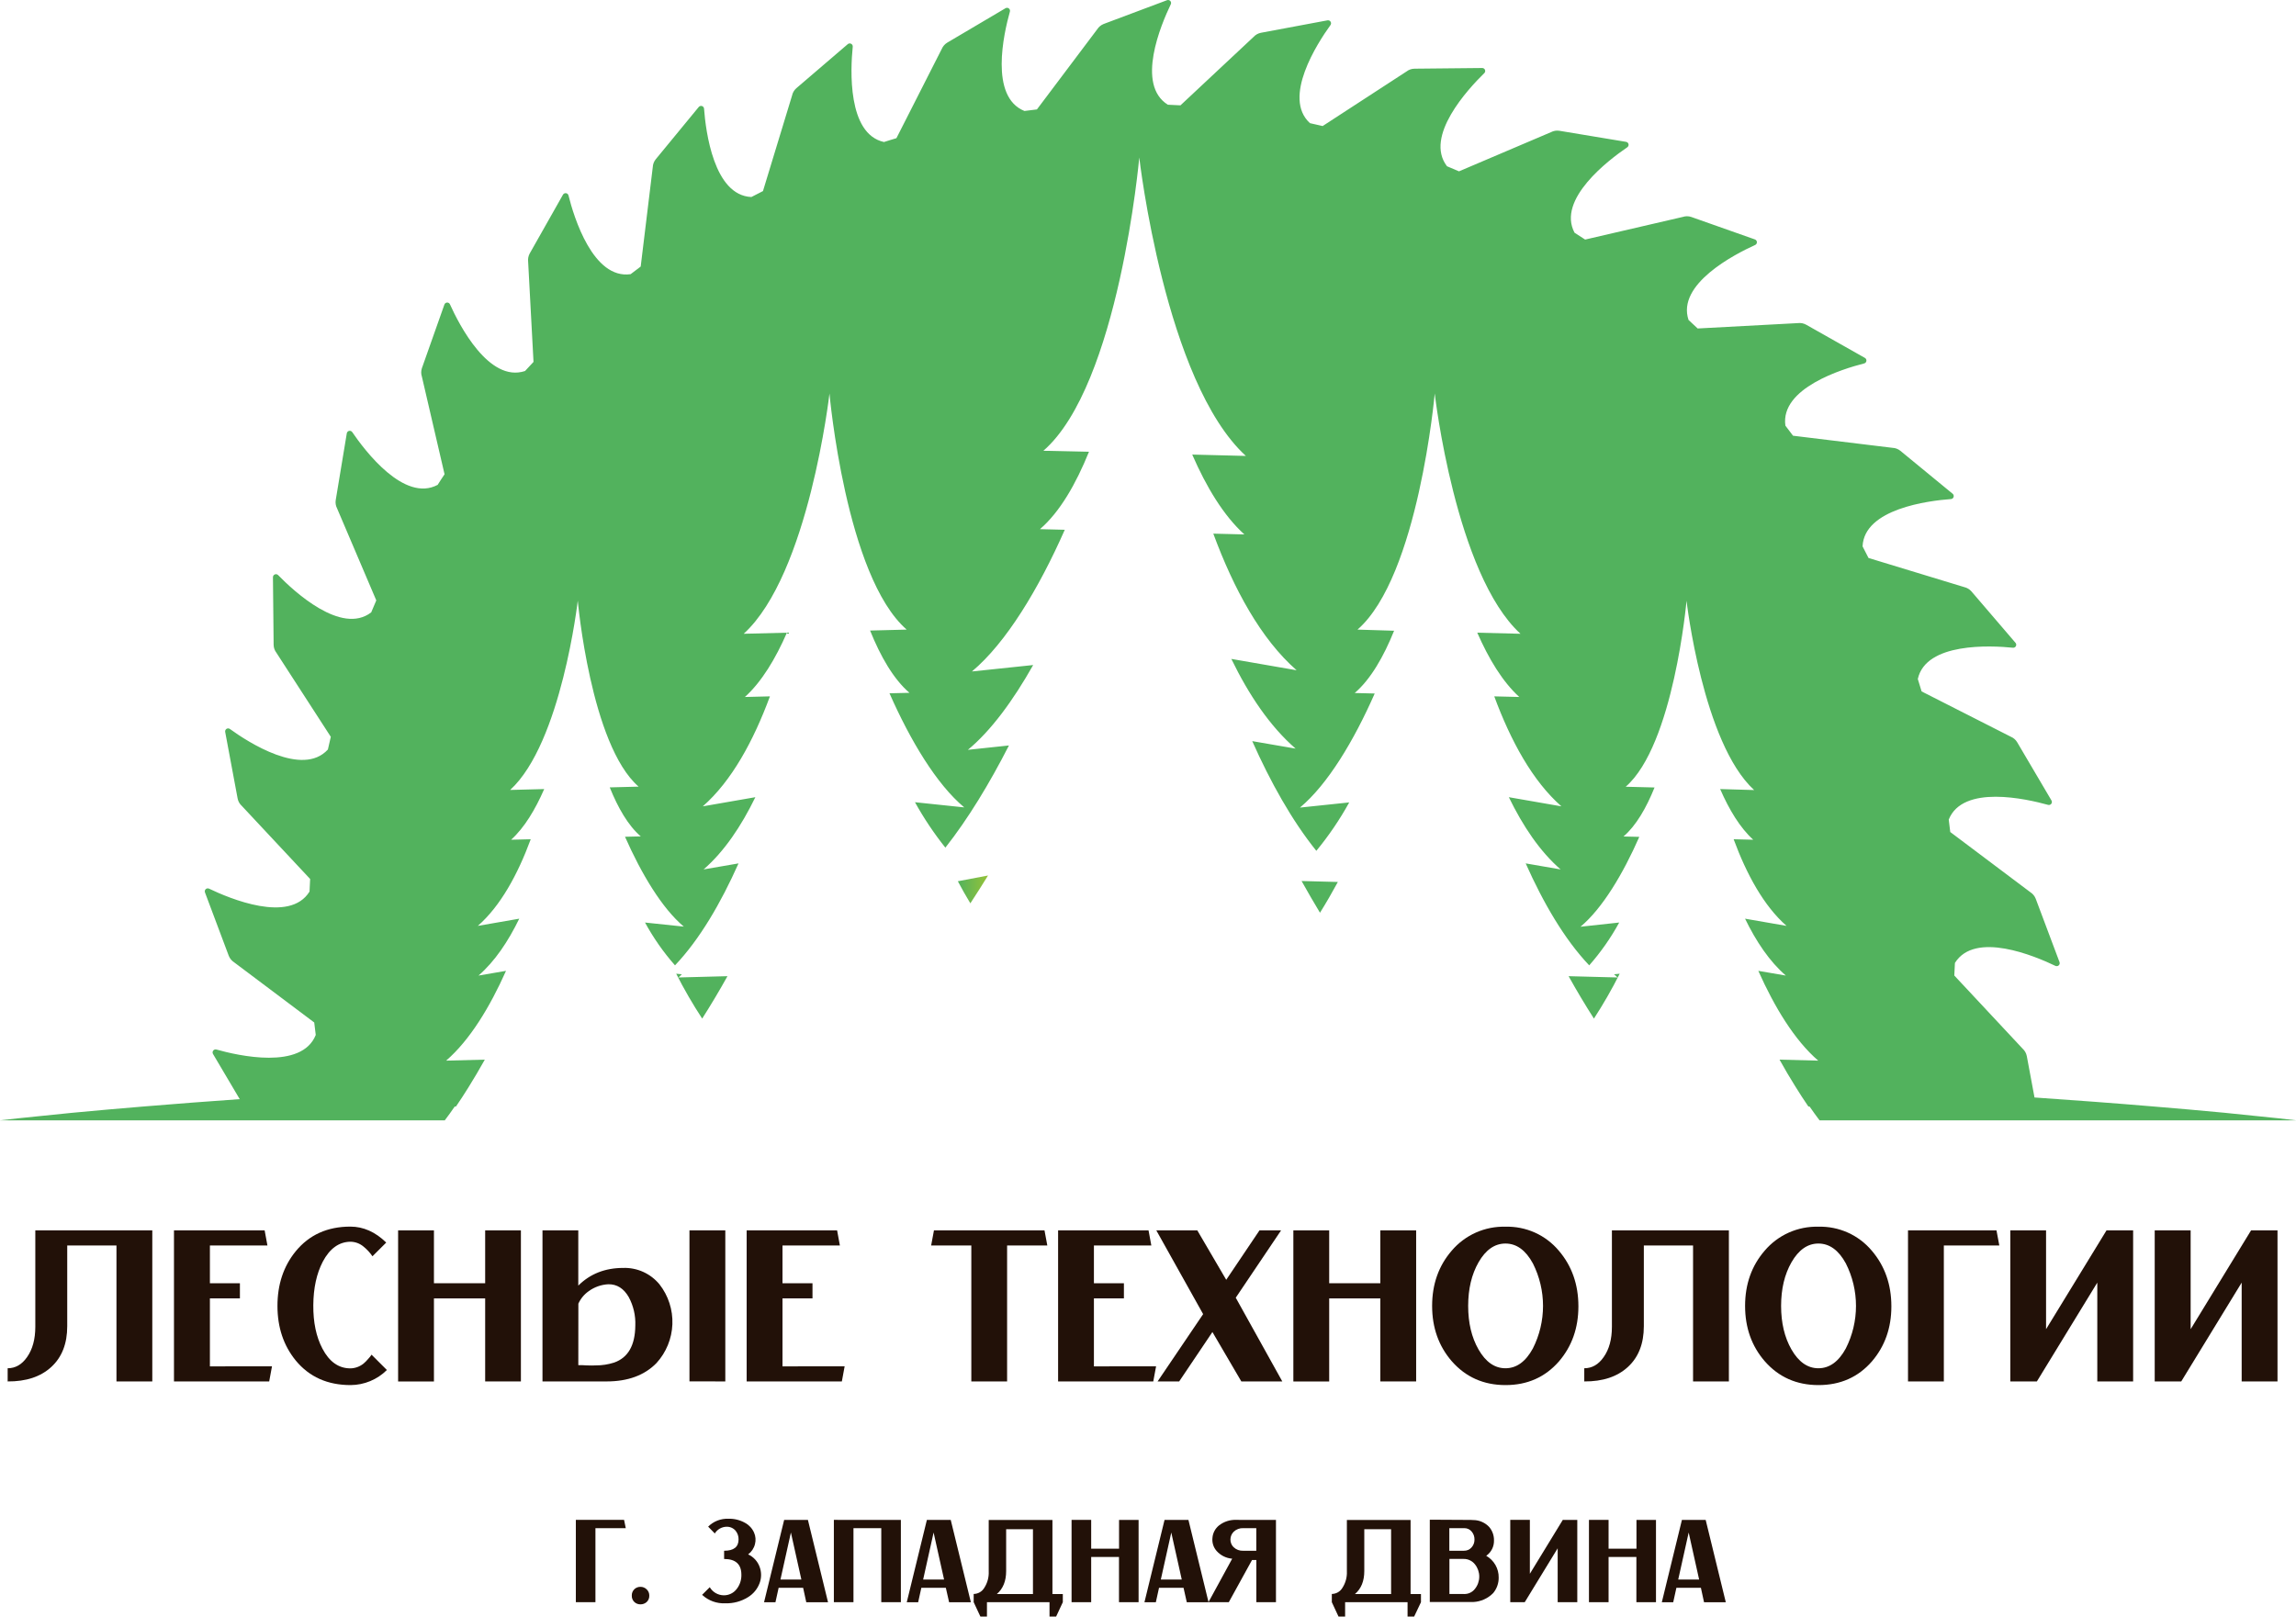 <svg width="142" height="100" viewBox="0 0 142 100" fill="none" xmlns="http://www.w3.org/2000/svg">
<path d="M38.702 94.529H36.826V99.109H35.614V94.017H38.596L38.702 94.529Z" fill="#221108"/>
<path d="M39.24 98.298C39.342 98.206 39.474 98.156 39.611 98.159C39.681 98.158 39.751 98.171 39.815 98.197C39.88 98.223 39.939 98.261 39.989 98.31C40.044 98.36 40.087 98.42 40.116 98.488C40.145 98.556 40.159 98.629 40.157 98.703C40.16 98.778 40.146 98.853 40.117 98.922C40.088 98.991 40.044 99.054 39.989 99.104C39.884 99.195 39.75 99.244 39.611 99.242C39.475 99.245 39.342 99.196 39.24 99.104C39.185 99.054 39.142 98.991 39.113 98.922C39.084 98.853 39.071 98.778 39.074 98.703C39.071 98.627 39.084 98.552 39.113 98.482C39.142 98.413 39.185 98.35 39.24 98.298Z" fill="#221108"/>
<path d="M46.98 96.922C47.101 97.246 47.101 97.603 46.98 97.927C46.845 98.291 46.591 98.598 46.26 98.8C45.84 99.061 45.351 99.193 44.857 99.177C44.595 99.19 44.333 99.15 44.087 99.06C43.841 98.97 43.615 98.832 43.423 98.654L43.896 98.181C43.984 98.331 44.109 98.456 44.26 98.544C44.41 98.631 44.58 98.679 44.754 98.683C44.911 98.686 45.068 98.652 45.21 98.582C45.352 98.513 45.475 98.41 45.569 98.283C45.761 98.033 45.861 97.725 45.852 97.41C45.852 96.76 45.496 96.436 44.784 96.436V95.927C45.379 95.927 45.677 95.694 45.678 95.228C45.683 95.033 45.618 94.842 45.496 94.69C45.427 94.608 45.34 94.543 45.241 94.5C45.143 94.457 45.036 94.437 44.929 94.441C44.784 94.445 44.642 94.485 44.516 94.557C44.39 94.63 44.284 94.733 44.208 94.857L43.797 94.435C43.96 94.272 44.156 94.144 44.371 94.06C44.586 93.976 44.817 93.938 45.047 93.947C45.409 93.936 45.766 94.024 46.081 94.202C46.326 94.334 46.521 94.544 46.634 94.799C46.735 95.025 46.755 95.279 46.692 95.519C46.629 95.772 46.48 95.996 46.27 96.152C46.434 96.227 46.581 96.334 46.703 96.466C46.824 96.598 46.919 96.753 46.98 96.922Z" fill="#221108"/>
<path d="M49.671 98.218H48.156L47.959 99.112H47.254L48.497 94.02H49.967L51.211 99.112H49.865L49.671 98.218ZM49.562 97.709L48.915 94.799L48.268 97.709H49.562Z" fill="#221108"/>
<path d="M55.716 94.02V99.109H54.504V94.529H52.784V99.109H51.572V94.017L55.716 94.02Z" fill="#221108"/>
<path d="M58.497 98.218H56.982L56.785 99.112H56.08L57.324 94.02H58.8L60.045 99.112H58.699L58.497 98.218ZM58.388 97.709L57.74 94.799L57.093 97.709H58.388Z" fill="#221108"/>
<path d="M65.732 98.603V99.109L65.317 100H64.909V99.109H61.04V99.997H60.634L60.219 99.109V98.6C60.351 98.598 60.481 98.562 60.596 98.496C60.71 98.429 60.806 98.335 60.874 98.221C61.07 97.919 61.166 97.563 61.149 97.204V94.022H65.09V98.604L65.732 98.603ZM63.885 98.603V94.594H62.227V97.184C62.227 97.802 62.035 98.274 61.653 98.603H63.885Z" fill="#221108"/>
<path d="M70.418 94.02V99.109H69.206V96.311H67.486V99.109H66.273V94.017H67.486V95.799H69.21V94.02H70.418Z" fill="#221108"/>
<path d="M73.198 98.218H71.682L71.485 99.112H70.78L72.023 94.02H73.501L74.745 99.112H73.399L73.198 98.218ZM73.088 97.709L72.44 94.799L71.793 97.709H73.088Z" fill="#221108"/>
<path d="M78.914 94.02V99.109H77.701V96.501H77.433L75.997 99.109H74.739L76.207 96.418C75.839 96.389 75.495 96.219 75.248 95.945C75.15 95.835 75.075 95.706 75.03 95.566C74.985 95.425 74.97 95.277 74.986 95.131C74.997 94.981 75.039 94.835 75.109 94.703C75.179 94.57 75.276 94.453 75.393 94.359C75.7 94.121 76.081 93.999 76.469 94.017L78.914 94.02ZM76.892 94.529C76.784 94.524 76.676 94.54 76.575 94.578C76.474 94.615 76.381 94.673 76.303 94.748C76.239 94.81 76.187 94.885 76.152 94.967C76.117 95.05 76.099 95.138 76.098 95.228C76.097 95.317 76.113 95.406 76.147 95.488C76.181 95.571 76.231 95.646 76.295 95.708C76.375 95.783 76.469 95.841 76.571 95.879C76.674 95.916 76.783 95.933 76.892 95.927H77.698V94.529H76.892Z" fill="#221108"/>
<path d="M87.882 98.603V99.109L87.461 99.997H87.053V99.109H83.191V99.997H82.783L82.369 99.109V98.6C82.502 98.598 82.631 98.562 82.746 98.496C82.861 98.429 82.956 98.335 83.024 98.221C83.219 97.919 83.316 97.563 83.3 97.204V94.022H87.24V98.604L87.882 98.603ZM86.035 98.603V94.594H84.377V97.184C84.377 97.802 84.185 98.274 83.801 98.603H86.035Z" fill="#221108"/>
<path d="M90.966 94.02C91.015 94.02 91.063 94.028 91.118 94.028C91.306 94.028 91.492 94.068 91.663 94.145C91.835 94.221 91.989 94.332 92.115 94.472C92.303 94.701 92.403 94.989 92.398 95.285C92.404 95.472 92.362 95.656 92.279 95.823C92.195 95.989 92.071 96.132 91.918 96.239C92.155 96.374 92.352 96.57 92.487 96.806C92.623 97.043 92.693 97.312 92.689 97.584C92.694 97.935 92.573 98.276 92.349 98.545C92.021 98.879 91.579 99.076 91.112 99.098C91.039 99.098 90.96 99.098 90.886 99.098C90.812 99.098 90.769 99.098 90.734 99.098H88.428V94.006L90.966 94.02ZM89.636 94.529V95.926H90.537C90.626 95.929 90.715 95.912 90.797 95.877C90.879 95.841 90.951 95.789 91.01 95.722C91.131 95.589 91.196 95.415 91.192 95.235C91.197 95.054 91.135 94.878 91.018 94.74C90.963 94.673 90.893 94.619 90.815 94.582C90.736 94.546 90.65 94.528 90.563 94.529H89.636ZM90.566 98.603C90.693 98.604 90.818 98.576 90.932 98.52C91.045 98.465 91.144 98.384 91.221 98.283C91.393 98.068 91.487 97.801 91.487 97.525C91.487 97.25 91.393 96.983 91.221 96.767C91.138 96.661 91.032 96.576 90.911 96.518C90.79 96.46 90.657 96.43 90.522 96.433H89.642V98.6L90.566 98.603Z" fill="#221108"/>
<path d="M97.55 94.02V99.109H96.337V95.775L94.3 99.109H93.405V94.017H94.617V97.351L96.654 94.017L97.55 94.02Z" fill="#221108"/>
<path d="M102.417 94.02V99.109H101.205V96.311H99.485V99.109H98.272V94.017H99.485V95.799H101.21V94.02H102.417Z" fill="#221108"/>
<path d="M105.195 98.218H103.68L103.483 99.112H102.778L104.021 94.02H105.491L106.735 99.112H105.389L105.195 98.218ZM105.086 97.709L104.439 94.799L103.792 97.709H105.086Z" fill="#221108"/>
<path d="M9.419 76.109V85.453H7.203V77.044H4.158V82.036C4.158 83.114 3.83 83.955 3.172 84.559C2.514 85.163 1.615 85.461 0.474 85.453V84.638C0.955 84.638 1.356 84.407 1.676 83.944C2.014 83.464 2.183 82.841 2.184 82.075V76.109H9.419Z" fill="#221108"/>
<path d="M16.822 84.518L16.649 85.453H10.76V76.109H16.367L16.54 77.044H12.982V79.379H14.838V80.317H12.982V84.521L16.822 84.518Z" fill="#221108"/>
<path d="M22.487 84.346C22.588 84.261 22.681 84.167 22.765 84.065C22.845 83.983 22.917 83.894 22.979 83.798L23.928 84.746C23.331 85.339 22.526 85.674 21.685 85.679C20.26 85.679 19.13 85.174 18.295 84.164C17.539 83.239 17.161 82.114 17.16 80.787C17.159 79.461 17.532 78.335 18.281 77.411C19.118 76.386 20.248 75.875 21.671 75.876C22.474 75.876 23.212 76.205 23.887 76.862L23.035 77.711C22.88 77.482 22.691 77.278 22.474 77.105C22.249 76.918 21.966 76.814 21.673 76.811C20.966 76.82 20.396 77.23 19.965 78.04C19.581 78.777 19.385 79.676 19.377 80.736C19.369 81.796 19.556 82.69 19.938 83.418C20.365 84.236 20.943 84.645 21.673 84.645C21.97 84.639 22.256 84.534 22.487 84.346Z" fill="#221108"/>
<path d="M32.216 76.109V85.453H30.006V80.317H26.838V85.456H24.622V76.109H26.838V79.379H30.006V76.109H32.216Z" fill="#221108"/>
<path d="M40.786 79.446C41.336 80.149 41.619 81.024 41.585 81.916C41.551 82.808 41.202 83.659 40.6 84.318C39.86 85.075 38.832 85.453 37.516 85.453H33.551V76.109H35.765V79.526C36.496 78.798 37.421 78.433 38.542 78.432C38.968 78.418 39.393 78.502 39.782 78.678C40.171 78.854 40.514 79.117 40.786 79.446ZM35.767 84.447H36.021L36.275 84.461C36.506 84.47 36.697 84.47 36.849 84.461C37.233 84.463 37.616 84.404 37.982 84.286C38.846 83.983 39.283 83.218 39.292 81.99C39.316 81.383 39.177 80.78 38.89 80.243C38.579 79.701 38.157 79.433 37.623 79.442C37.186 79.464 36.765 79.612 36.411 79.869C36.131 80.065 35.91 80.332 35.77 80.643L35.767 84.447ZM42.641 85.449V76.109H44.858V85.453L42.641 85.449Z" fill="#221108"/>
<path d="M52.238 84.518L52.066 85.453H46.178V76.109H51.772L51.944 77.044H48.395V79.379H50.25V80.317H48.395V84.521L52.238 84.518Z" fill="#221108"/>
<path d="M64.599 76.109L64.773 77.044H62.286V85.453H60.073V77.044H57.588L57.762 76.109H64.599Z" fill="#221108"/>
<path d="M71.5 84.518L71.326 85.453H65.44V76.109H71.033L71.206 77.044H67.655V79.379H69.51V80.317H67.655V84.521L71.5 84.518Z" fill="#221108"/>
<path d="M76.772 85.453L74.984 82.397L72.928 85.453H71.593L74.41 81.289L71.514 76.109H74.049L75.838 79.166L77.895 76.109H79.231L76.427 80.274L79.306 85.453H76.772Z" fill="#221108"/>
<path d="M87.584 76.109V85.453H85.368V80.317H82.206V85.456H79.99V76.109H82.206V79.379H85.368V76.109H87.584Z" fill="#221108"/>
<path d="M96.407 77.364C97.215 78.309 97.619 79.457 97.619 80.809C97.619 82.142 97.219 83.277 96.418 84.212C95.563 85.191 94.46 85.68 93.108 85.679C91.756 85.678 90.648 85.185 89.784 84.199C88.976 83.264 88.572 82.125 88.572 80.781C88.572 79.438 88.976 78.299 89.784 77.364C90.192 76.884 90.703 76.502 91.278 76.245C91.853 75.989 92.478 75.865 93.108 75.882C93.734 75.865 94.356 75.989 94.927 76.245C95.498 76.502 96.004 76.885 96.407 77.364ZM91.442 83.477C91.887 84.252 92.442 84.639 93.109 84.638C93.794 84.638 94.359 84.229 94.804 83.411C95.216 82.596 95.431 81.695 95.431 80.781C95.431 79.868 95.216 78.967 94.804 78.152C94.359 77.334 93.794 76.924 93.109 76.923C92.442 76.923 91.886 77.311 91.442 78.085C91.015 78.833 90.801 79.732 90.801 80.781C90.801 81.831 91.015 82.73 91.442 83.477Z" fill="#221108"/>
<path d="M106.926 76.109V85.453H104.71V77.044H101.666V82.036C101.666 83.114 101.337 83.955 100.679 84.559C100.021 85.163 99.122 85.461 97.982 85.453V84.638C98.463 84.638 98.864 84.407 99.183 83.944C99.522 83.464 99.691 82.841 99.691 82.075V76.109H106.926Z" fill="#221108"/>
<path d="M115.763 77.364C116.571 78.309 116.975 79.457 116.975 80.809C116.975 82.142 116.574 83.277 115.773 84.212C114.921 85.191 113.817 85.68 112.463 85.679C111.11 85.678 110.002 85.185 109.14 84.199C108.332 83.264 107.928 82.125 107.928 80.781C107.928 79.438 108.332 78.299 109.14 77.364C109.548 76.884 110.058 76.502 110.633 76.245C111.208 75.989 111.834 75.865 112.463 75.882C113.089 75.865 113.711 75.989 114.283 76.246C114.854 76.502 115.36 76.885 115.763 77.364ZM110.796 83.477C111.242 84.252 111.798 84.639 112.463 84.638C113.148 84.638 113.714 84.229 114.159 83.411C114.572 82.596 114.787 81.695 114.787 80.781C114.787 79.868 114.572 78.967 114.159 78.152C113.714 77.334 113.148 76.924 112.463 76.923C111.797 76.923 111.241 77.311 110.796 78.085C110.369 78.833 110.155 79.732 110.155 80.781C110.155 81.831 110.369 82.73 110.796 83.477Z" fill="#221108"/>
<path d="M123.651 77.044H120.22V85.453H118.004V76.109H123.476L123.651 77.044Z" fill="#221108"/>
<path d="M131.927 76.109V85.453H129.711V79.34L125.974 85.453H124.331V76.109H126.542V82.222L130.281 76.109H131.927Z" fill="#221108"/>
<path d="M140.856 76.109V85.453H138.64V79.34L134.903 85.453H133.262V76.109H135.484V82.222L139.221 76.109H140.856Z" fill="#221108"/>
<path d="M60.013 55.878C60.383 55.313 60.748 54.737 61.107 54.157L59.24 54.513C59.487 54.979 59.745 55.434 60.013 55.878Z" fill="url(#paint0_linear_35:730)"/>
<path d="M42.171 60.268L41.821 60.232C42.304 61.187 42.841 62.113 43.428 63.008C43.958 62.176 44.488 61.29 44.991 60.385L41.961 60.465C42.027 60.402 42.1 60.334 42.171 60.268Z" fill="url(#paint1_linear_35:730)"/>
<path d="M81.637 56.46C82.016 55.854 82.386 55.213 82.742 54.557L80.498 54.498C80.869 55.161 81.251 55.819 81.637 56.46Z" fill="url(#paint2_linear_35:730)"/>
<path d="M100.044 60.465L97.013 60.385C97.518 61.294 98.047 62.176 98.579 63.008C99.161 62.113 99.693 61.186 100.173 60.232L99.823 60.268C99.899 60.334 99.971 60.402 100.044 60.465Z" fill="url(#paint3_linear_35:730)"/>
<path d="M140.889 69.173L139.78 69.06L137.561 68.832C136.082 68.694 134.603 68.559 133.124 68.44C130.699 68.235 128.274 68.058 125.85 67.89H125.828L125.351 65.327C125.317 65.152 125.228 64.993 125.096 64.872L120.867 60.344C120.882 60.085 120.894 59.826 120.906 59.565C122.143 57.573 125.857 59.139 127.12 59.747C127.153 59.763 127.191 59.769 127.227 59.763C127.264 59.758 127.298 59.741 127.325 59.716C127.353 59.691 127.372 59.658 127.381 59.623C127.389 59.586 127.387 59.549 127.374 59.514L125.903 55.595C125.839 55.429 125.723 55.289 125.574 55.193L120.617 51.467C120.588 51.209 120.556 50.953 120.523 50.697C121.394 48.519 125.324 49.416 126.668 49.788C126.704 49.798 126.741 49.797 126.777 49.785C126.812 49.774 126.843 49.752 126.865 49.722C126.888 49.693 126.901 49.657 126.903 49.621C126.905 49.584 126.896 49.547 126.877 49.515L124.755 45.913C124.665 45.76 124.527 45.641 124.363 45.573L118.845 42.77C118.768 42.514 118.694 42.258 118.61 42.002C119.109 39.728 123.116 39.928 124.502 40.068C124.538 40.07 124.574 40.061 124.605 40.043C124.636 40.025 124.661 39.998 124.677 39.966C124.693 39.934 124.7 39.898 124.696 39.862C124.691 39.826 124.677 39.792 124.654 39.765L121.926 36.582C121.81 36.449 121.653 36.356 121.48 36.317L115.561 34.515C115.44 34.276 115.319 34.036 115.194 33.798C115.291 31.472 119.272 30.974 120.661 30.871C120.698 30.868 120.733 30.855 120.762 30.832C120.791 30.809 120.813 30.778 120.824 30.742C120.835 30.707 120.836 30.669 120.825 30.634C120.815 30.598 120.794 30.567 120.765 30.543L117.531 27.885C117.393 27.773 117.223 27.709 117.046 27.702L110.893 26.953C110.738 26.746 110.58 26.538 110.421 26.33C110.09 24.01 113.941 22.824 115.293 22.481C115.329 22.472 115.361 22.452 115.386 22.424C115.41 22.397 115.426 22.362 115.431 22.325C115.436 22.288 115.43 22.251 115.413 22.218C115.397 22.185 115.371 22.157 115.338 22.139L111.701 20.084C111.546 19.998 111.367 19.964 111.19 19.987L104.995 20.319C104.809 20.141 104.621 19.967 104.431 19.793C103.684 17.579 107.276 15.732 108.549 15.154C108.583 15.139 108.612 15.114 108.631 15.082C108.651 15.051 108.66 15.014 108.659 14.977C108.657 14.94 108.644 14.904 108.622 14.874C108.6 14.845 108.569 14.822 108.534 14.81L104.594 13.419C104.425 13.362 104.242 13.362 104.074 13.419L98.035 14.819C97.818 14.677 97.6 14.534 97.38 14.395C96.277 12.328 99.488 9.896 100.641 9.111C100.672 9.09 100.696 9.06 100.71 9.026C100.724 8.991 100.727 8.953 100.719 8.917C100.711 8.881 100.692 8.848 100.665 8.822C100.638 8.797 100.604 8.78 100.567 8.774L96.439 8.089C96.263 8.062 96.084 8.091 95.927 8.174L90.233 10.599C89.987 10.491 89.74 10.386 89.492 10.284C88.072 8.439 90.8 5.499 91.798 4.525C91.825 4.499 91.844 4.466 91.851 4.429C91.859 4.393 91.855 4.355 91.841 4.321C91.827 4.286 91.803 4.257 91.772 4.237C91.74 4.216 91.704 4.206 91.666 4.207L87.482 4.249C87.303 4.251 87.13 4.312 86.988 4.422L81.801 7.797C81.54 7.734 81.278 7.674 81.016 7.618C79.296 6.048 81.47 2.678 82.287 1.549C82.308 1.518 82.32 1.483 82.321 1.446C82.322 1.409 82.312 1.372 82.292 1.341C82.272 1.31 82.244 1.285 82.21 1.27C82.176 1.256 82.139 1.251 82.102 1.258L77.988 2.027C77.813 2.06 77.653 2.149 77.533 2.28L73.008 6.516C72.747 6.501 72.488 6.489 72.228 6.478C70.236 5.24 71.803 1.526 72.409 0.265C72.425 0.232 72.431 0.194 72.426 0.158C72.42 0.121 72.404 0.087 72.379 0.06C72.354 0.033 72.322 0.014 72.286 0.005C72.25 -0.004 72.212 -0.001 72.177 0.012L68.258 1.483C68.092 1.549 67.951 1.667 67.855 1.818L64.13 6.769C63.873 6.798 63.615 6.83 63.359 6.865C61.183 5.992 62.08 2.062 62.459 0.718C62.469 0.682 62.468 0.645 62.456 0.609C62.445 0.574 62.423 0.543 62.393 0.521C62.364 0.498 62.328 0.485 62.291 0.483C62.255 0.481 62.218 0.49 62.186 0.509L58.582 2.638C58.431 2.73 58.312 2.867 58.243 3.031L55.441 8.548C55.183 8.626 54.927 8.7 54.672 8.785C52.399 8.285 52.598 4.278 52.739 2.893C52.743 2.856 52.736 2.819 52.719 2.786C52.702 2.753 52.675 2.726 52.642 2.708C52.61 2.691 52.573 2.683 52.536 2.686C52.499 2.69 52.464 2.704 52.435 2.728L49.253 5.455C49.117 5.574 49.023 5.733 48.986 5.91L47.187 11.82C46.946 11.941 46.707 12.063 46.471 12.187C44.144 12.09 43.646 8.109 43.543 6.722C43.54 6.685 43.526 6.65 43.504 6.621C43.481 6.592 43.45 6.57 43.414 6.559C43.379 6.548 43.341 6.547 43.306 6.558C43.27 6.568 43.239 6.589 43.215 6.618L40.557 9.85C40.445 9.988 40.38 10.158 40.372 10.335L39.625 16.488C39.416 16.644 39.208 16.802 39.002 16.96C36.682 17.291 35.494 13.44 35.159 12.088C35.15 12.052 35.13 12.02 35.103 11.995C35.075 11.97 35.041 11.954 35.004 11.95C34.967 11.945 34.93 11.951 34.897 11.968C34.864 11.984 34.836 12.011 34.818 12.043L32.761 15.68C32.676 15.836 32.642 16.015 32.664 16.191L32.996 22.387C32.821 22.572 32.645 22.76 32.472 22.95C30.241 23.688 28.401 20.097 27.827 18.823C27.812 18.789 27.787 18.761 27.756 18.742C27.724 18.723 27.688 18.713 27.651 18.715C27.614 18.717 27.578 18.729 27.549 18.751C27.519 18.773 27.497 18.803 27.485 18.838L26.092 22.778C26.036 22.947 26.036 23.129 26.092 23.298L27.494 29.337C27.342 29.554 27.209 29.773 27.068 29.992C25.001 31.096 22.57 27.884 21.785 26.73C21.764 26.7 21.735 26.675 21.7 26.662C21.666 26.648 21.628 26.645 21.591 26.653C21.555 26.661 21.522 26.68 21.496 26.707C21.471 26.734 21.454 26.768 21.448 26.805L20.764 30.933C20.735 31.108 20.764 31.289 20.847 31.447L23.272 37.139C23.166 37.384 23.059 37.631 22.958 37.88C21.112 39.301 18.172 36.572 17.199 35.573C17.173 35.547 17.14 35.529 17.104 35.522C17.067 35.515 17.03 35.519 16.996 35.533C16.962 35.547 16.933 35.571 16.912 35.601C16.892 35.632 16.881 35.668 16.881 35.705L16.923 39.889C16.926 40.067 16.987 40.239 17.096 40.38L20.459 45.578C20.396 45.839 20.336 46.1 20.279 46.363C18.709 48.084 15.34 45.908 14.217 45.092C14.187 45.07 14.151 45.058 14.114 45.057C14.077 45.056 14.04 45.066 14.009 45.086C13.978 45.106 13.954 45.135 13.939 45.169C13.924 45.203 13.92 45.24 13.927 45.276L14.696 49.391C14.728 49.566 14.817 49.725 14.949 49.845L19.181 54.373C19.166 54.633 19.154 54.892 19.143 55.152C17.907 57.144 14.192 55.577 12.93 54.971C12.897 54.954 12.859 54.949 12.822 54.954C12.786 54.959 12.751 54.976 12.724 55.001C12.697 55.026 12.678 55.059 12.669 55.095C12.661 55.131 12.664 55.169 12.677 55.204L14.147 59.121C14.212 59.287 14.328 59.428 14.477 59.525L19.434 63.249C19.463 63.508 19.495 63.765 19.528 64.021C18.657 66.198 14.727 65.301 13.383 64.921C13.348 64.911 13.31 64.912 13.275 64.924C13.24 64.936 13.209 64.958 13.187 64.987C13.164 65.016 13.151 65.051 13.148 65.088C13.146 65.125 13.154 65.162 13.172 65.194L14.826 67.991C12.844 68.13 10.861 68.281 8.878 68.446C7.399 68.566 5.919 68.7 4.44 68.838L2.222 69.064L1.112 69.178L0 69.302H27.509C27.712 69.034 27.918 68.747 28.124 68.447H28.2C28.455 68.075 28.712 67.68 28.967 67.271C29.312 66.717 29.655 66.136 29.984 65.547L27.591 65.609C29.059 64.341 30.297 62.293 31.295 60.055L29.594 60.347C30.596 59.477 31.426 58.244 32.114 56.828L29.552 57.274C30.957 56.042 32.02 54.092 32.824 51.914L31.611 51.944C32.43 51.205 33.104 50.077 33.657 48.81L31.552 48.865C34.724 45.964 35.733 37.155 35.733 37.155C35.733 37.155 36.529 46.08 39.496 48.66L37.711 48.706C38.219 49.968 38.849 51.07 39.63 51.737L38.655 51.761C39.674 54.066 40.95 56.194 42.292 57.319L39.892 57.066C40.41 58.016 41.032 58.904 41.747 59.715C43.276 58.106 44.588 55.848 45.675 53.408L43.515 53.781C44.788 52.676 45.843 51.109 46.716 49.313L43.465 49.879C45.248 48.316 46.598 45.834 47.618 43.076L46.07 43.114C47.11 42.174 47.966 40.744 48.668 39.137L45.996 39.204C50.024 35.525 51.3 24.342 51.3 24.342C51.3 24.342 52.308 35.67 56.076 38.946L53.812 39.004C54.456 40.604 55.256 42.005 56.247 42.856L55.012 42.886C56.304 45.814 57.923 48.516 59.636 49.944L56.588 49.624C57.135 50.612 57.764 51.552 58.468 52.434C59.866 50.664 61.206 48.451 62.4 46.113L59.861 46.383C61.287 45.205 62.662 43.329 63.898 41.138L60.11 41.536C62.231 39.762 64.247 36.408 65.853 32.771L64.318 32.733C65.549 31.672 66.543 29.936 67.349 27.946L64.53 27.884C69.209 23.813 70.46 9.742 70.46 9.742C70.46 9.742 72.052 23.631 77.053 28.203L73.735 28.119C74.605 30.116 75.671 31.892 76.96 33.059L75.039 33.01C76.306 36.437 77.983 39.527 80.191 41.461L76.154 40.759C77.238 42.991 78.547 44.934 80.129 46.308L77.447 45.845C78.574 48.377 79.899 50.752 81.411 52.631C82.18 51.698 82.861 50.695 83.445 49.636L80.397 49.956C82.11 48.529 83.731 45.827 85.021 42.899L83.784 42.868C84.774 42.017 85.576 40.616 86.22 39.016L83.957 38.946C87.725 35.67 88.733 24.342 88.733 24.342C88.733 24.342 90.013 35.525 94.037 39.204L91.365 39.137C92.067 40.744 92.924 42.168 93.963 43.114L92.415 43.076C93.435 45.834 94.787 48.316 96.569 49.879L93.317 49.313C94.19 51.109 95.245 52.676 96.518 53.781L94.359 53.408C95.446 55.848 96.757 58.106 98.288 59.715C99.002 58.904 99.624 58.015 100.143 57.066L97.748 57.326C99.097 56.2 100.371 54.072 101.385 51.767L100.409 51.743C101.19 51.07 101.822 49.968 102.328 48.712L100.544 48.666C103.511 46.09 104.307 37.161 104.307 37.161C104.307 37.161 105.315 45.97 108.488 48.871L106.386 48.81C106.938 50.077 107.614 51.205 108.432 51.944L107.22 51.914C108.022 54.087 109.087 56.042 110.492 57.274L107.926 56.828C108.614 58.244 109.442 59.477 110.448 60.347L108.746 60.055C109.745 62.293 110.981 64.341 112.451 65.609L110.058 65.547C110.361 66.1 110.687 66.645 111.012 67.168C111.287 67.614 111.565 68.043 111.842 68.447H111.916C112.124 68.75 112.33 69.034 112.533 69.302H142L140.889 69.173Z" fill="url(#paint4_linear_35:730)"/>
<defs>
<linearGradient id="paint0_linear_35:730" x1="59.234" y1="55.017" x2="61.101" y2="55.017" gradientUnits="userSpaceOnUse">
<stop stop-color="#52B25D"/>
<stop offset="1" stop-color="#95C239"/>
</linearGradient>
<linearGradient id="paint1_linear_35:730" x1="916.72" y1="1189.12" x2="983.044" y2="1189.12" gradientUnits="userSpaceOnUse">
<stop stop-color="#52B25D"/>
<stop offset="1" stop-color="#95C239"/>
</linearGradient>
<linearGradient id="paint2_linear_35:730" x1="1272.67" y1="772.946" x2="1305.91" y2="772.946" gradientUnits="userSpaceOnUse">
<stop stop-color="#52B25D"/>
<stop offset="1" stop-color="#95C239"/>
</linearGradient>
<linearGradient id="paint3_linear_35:730" x1="2119.6" y1="1189.12" x2="2185.7" y2="1189.12" gradientUnits="userSpaceOnUse">
<stop stop-color="#52B25D"/>
<stop offset="1" stop-color="#95C239"/>
</linearGradient>
<linearGradient id="paint4_linear_35:730" x1="0" y1="15845.9" x2="133053" y2="15845.9" gradientUnits="userSpaceOnUse">
<stop stop-color="#52B25D"/>
<stop offset="1" stop-color="#95C239"/>
</linearGradient>
</defs>
</svg>
